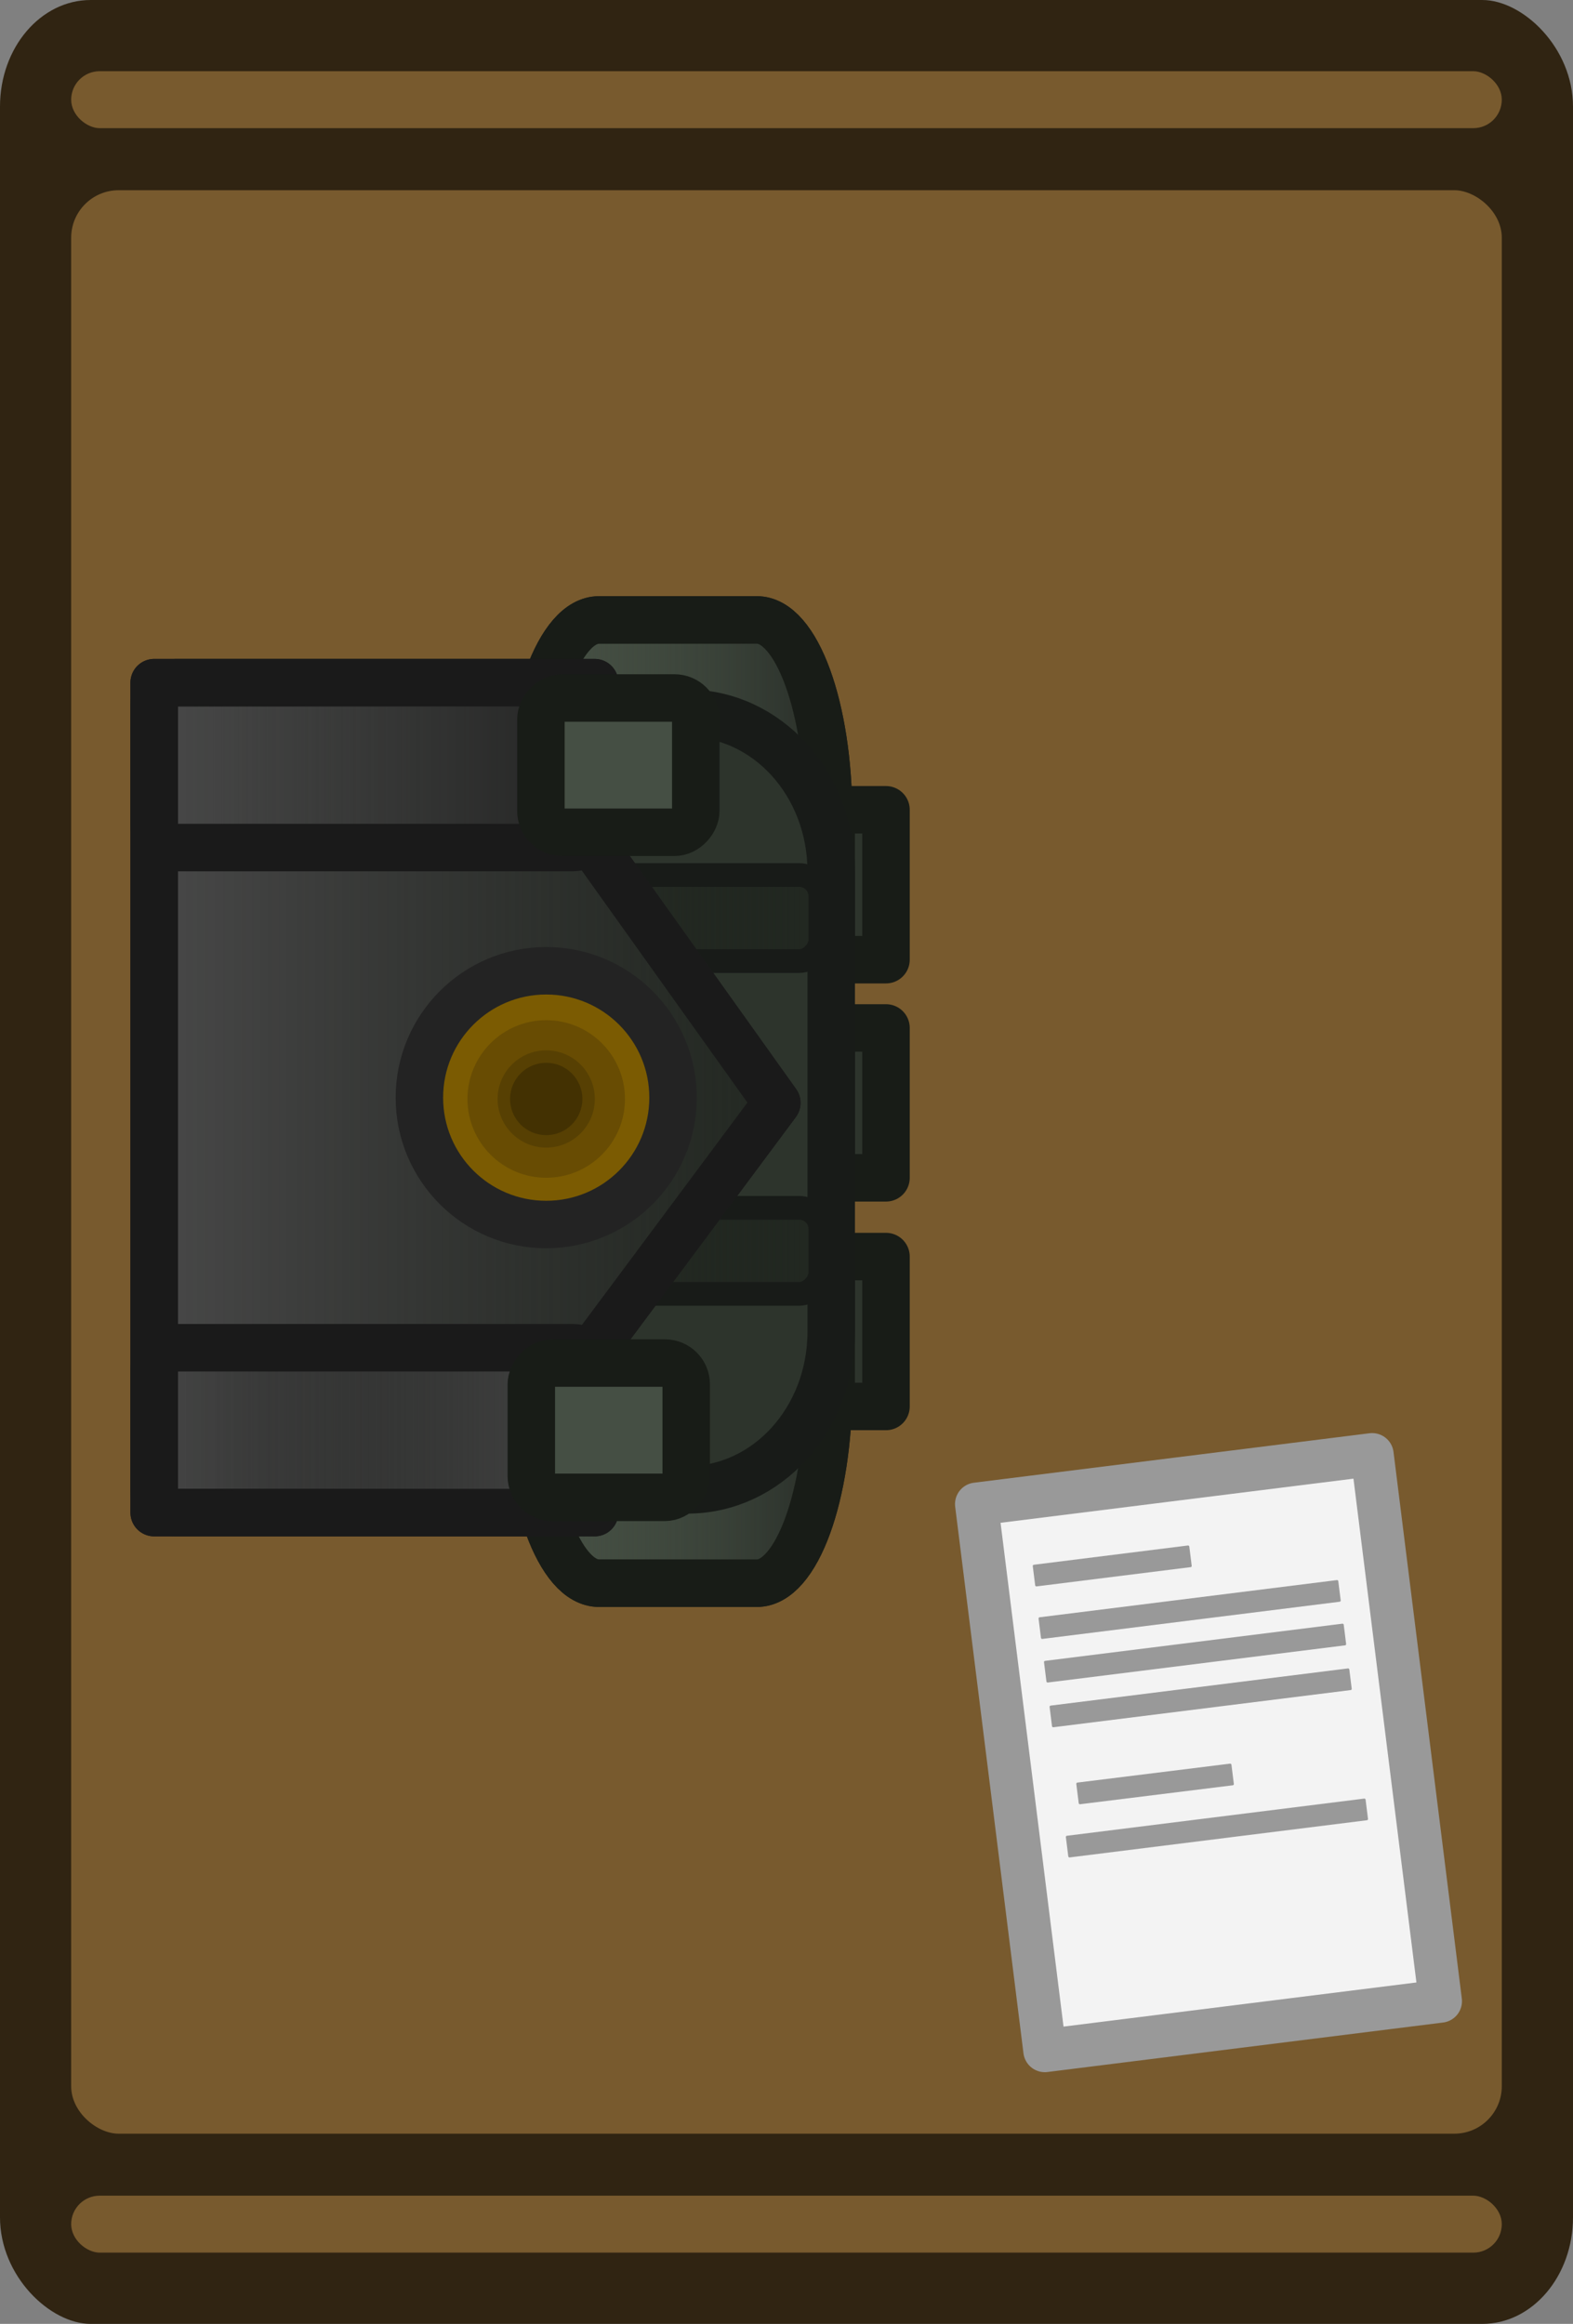 <svg xmlns="http://www.w3.org/2000/svg" xmlns:xlink="http://www.w3.org/1999/xlink" width="165.713" height="244.713" viewBox="0 0 43.845 64.747"><rect x="0" y="0" width="43.845" height="64.747" fill="#808080" stroke="none"/><defs><linearGradient xlink:href="#a" id="e" x1="2041.531" x2="2051.253" y1="-280.988" y2="-280.988" gradientTransform="translate(2.525 -14.248)" gradientUnits="userSpaceOnUse"/><linearGradient id="a"><stop offset="0" style="stop-color:#242924;stop-opacity:1"/><stop offset="1" style="stop-color:#465044;stop-opacity:0"/></linearGradient><linearGradient xlink:href="#b" id="f" x1="2044.314" x2="2052.92" y1="-300.078" y2="-300.078" gradientTransform="translate(.3 -.27)" gradientUnits="userSpaceOnUse"/><linearGradient id="b"><stop offset="0" style="stop-color:#232922;stop-opacity:1"/><stop offset="1" style="stop-color:#0d100c;stop-opacity:0"/></linearGradient><linearGradient xlink:href="#b" id="g" x1="2044.314" x2="2052.92" y1="-300.078" y2="-300.078" gradientTransform="translate(.3 9.002)" gradientUnits="userSpaceOnUse"/><linearGradient id="h" x1="2340.149" x2="2361.519" y1="-268.843" y2="-268.843" gradientTransform="scale(.874 1.144)" gradientUnits="userSpaceOnUse"><stop offset="0" style="stop-color:#232922;stop-opacity:1"/><stop offset="1" style="stop-color:#0d100c;stop-opacity:0"/></linearGradient><linearGradient id="c"><stop offset="0" style="stop-color:#212121;stop-opacity:1"/><stop offset="1" style="stop-color:#4a4a4a;stop-opacity:0"/></linearGradient><linearGradient xlink:href="#c" id="i" x1="2050.578" x2="2064.179" y1="-304.61" y2="-304.61" gradientUnits="userSpaceOnUse"/><linearGradient id="j" x1="1352.573" x2="1361.544" y1="-438.199" y2="-438.199" gradientTransform="scale(1.516 .66)" gradientUnits="userSpaceOnUse"><stop offset="0" style="stop-color:#4b4b4b;stop-opacity:1"/><stop offset="1" style="stop-color:#1c1c1c;stop-opacity:0"/></linearGradient></defs><g transform="matrix(0 1 1 0 152.573 -171.155)"><rect width="64.747" height="43.845" x="171.155" y="-152.573" rx="2.97" ry="2.528" style="display:inline;fill:#302412;fill-opacity:1;stroke-width:.125"/><rect width="54.148" height="39.876" x="176.455" y="-150.589" rx="1.323" ry="1.323" style="display:inline;fill:#785a2e;fill-opacity:1;stroke-width:.129"/><rect width="1.587" height="39.876" x="173.139" y="-150.589" rx=".794" ry=".794" style="display:inline;fill:#785a2e;fill-opacity:1;stroke-width:.096"/><rect width="1.587" height="39.876" x="232.33" y="-150.589" rx=".794" ry=".794" style="display:inline;fill:#785a2e;fill-opacity:1;stroke-width:.096"/></g><g transform="matrix(-1 0 0 1 1008.067 146.55)"><path d="M-960.29-225.511h11.113v15.346h-11.113z" style="fill:#f3f3f3;fill-opacity:1;stroke:#999;stroke-width:1.2;stroke-linecap:round;stroke-linejoin:round;stroke-dasharray:none;stroke-opacity:1;stop-color:#000" transform="scale(-1 1)rotate(-7.126)"/><rect width="4.397" height=".608" x="-958.949" y="-223.636" rx=".033" ry=".033" style="fill:#999;fill-opacity:1;stroke:none;stroke-width:1.194;stroke-linecap:round;stroke-linejoin:round;stroke-miterlimit:5;stroke-dasharray:none;stroke-opacity:1;paint-order:fill markers stroke" transform="scale(-1 1)rotate(-7.126)"/><rect width="8.419" height=".608" x="-958.97" y="-222.164" rx=".033" ry=".033" style="fill:#999;fill-opacity:1;stroke:none;stroke-width:1.194;stroke-linecap:round;stroke-linejoin:round;stroke-miterlimit:5;stroke-dasharray:none;stroke-opacity:1;paint-order:fill markers stroke" transform="scale(-1 1)rotate(-7.126)"/><rect width="8.419" height=".608" x="-958.97" y="-220.94" rx=".033" ry=".033" style="fill:#999;fill-opacity:1;stroke:none;stroke-width:1.194;stroke-linecap:round;stroke-linejoin:round;stroke-miterlimit:5;stroke-dasharray:none;stroke-opacity:1;paint-order:fill markers stroke" transform="scale(-1 1)rotate(-7.126)"/><rect width="8.419" height=".608" x="-958.97" y="-219.684" rx=".033" ry=".033" style="fill:#999;fill-opacity:1;stroke:none;stroke-width:1.194;stroke-linecap:round;stroke-linejoin:round;stroke-miterlimit:5;stroke-dasharray:none;stroke-opacity:1;paint-order:fill markers stroke" transform="scale(-1 1)rotate(-7.126)"/><rect width="4.359" height=".608" x="-958.889" y="-216.556" rx=".033" ry=".033" style="fill:#999;fill-opacity:1;stroke:none;stroke-width:1.194;stroke-linecap:round;stroke-linejoin:round;stroke-miterlimit:5;stroke-dasharray:none;stroke-opacity:1;paint-order:fill markers stroke" transform="matrix(-.992 -.123 -.124 .992 0 0)"/><rect width="8.419" height=".608" x="-958.97" y="-216.029" rx=".033" ry=".033" style="fill:#999;fill-opacity:1;stroke:none;stroke-width:1.194;stroke-linecap:round;stroke-linejoin:round;stroke-miterlimit:5;stroke-dasharray:none;stroke-opacity:1;paint-order:fill markers stroke" transform="scale(-1 1)rotate(-7.126)"/></g><g transform="matrix(-1 0 0 1 2067.814 325.927)"><path d="M2046.718-308.655h4.398c1.108 0 2 2.44 2 5.473v15.893c0 3.032-.892 5.473-2 5.473h-4.398c-1.108 0-2-2.44-2-5.473v-15.893c0-3.032.892-5.473 2-5.473" style="fill:#465044;fill-opacity:1;stroke:#181c17;stroke-width:1.323;stroke-linecap:round;stroke-linejoin:round;stroke-miterlimit:5;stroke-dasharray:none;stroke-opacity:1"/><path d="M2046.718-308.655h4.398c1.108 0 2 2.44 2 5.473v15.893c0 3.032-.892 5.473-2 5.473h-4.398c-1.108 0-2-2.44-2-5.473v-15.893c0-3.032.892-5.473 2-5.473" style="fill:url(#e);stroke:#181c17;stroke-width:1.323;stroke-linecap:round;stroke-linejoin:round;stroke-miterlimit:5;stroke-dasharray:none;stroke-opacity:1"/><path d="M2043.118-297.287h1.528v4.176h-1.528zM2043.118-303.365h1.528v4.176h-1.528zM2043.118-290.917h1.528v4.176h-1.528z" style="fill:#2d342c;fill-opacity:1;stroke:#181c17;stroke-width:1.323;stroke-linecap:round;stroke-linejoin:round;stroke-miterlimit:5;stroke-dasharray:none;stroke-opacity:1"/><path d="M2048.655-306.054h8.813c2.222 0 4.01 1.968 4.01 4.412v12.813c0 2.444-1.788 4.412-4.01 4.412h-8.813c-2.221 0-4.01-1.968-4.01-4.412v-12.813c0-2.444 1.789-4.412 4.01-4.412" style="fill:#2d342c;fill-opacity:1;stroke:#181b18;stroke-width:1.323;stroke-linecap:round;stroke-linejoin:round;stroke-miterlimit:5;stroke-opacity:1"/><rect width="7.944" height="2.397" x="2044.945" y="-301.547" rx=".593" ry=".593" style="fill:url(#f);stroke:#181b18;stroke-width:.661;stroke-linecap:round;stroke-linejoin:round;stroke-miterlimit:2;stroke-dasharray:none;stroke-opacity:1"/><rect width="7.944" height="2.397" x="2044.945" y="-292.275" rx=".593" ry=".593" style="fill:url(#g);fill-opacity:1;stroke:#181b18;stroke-width:.661;stroke-linecap:round;stroke-linejoin:round;stroke-miterlimit:2;stroke-dasharray:none;stroke-opacity:1"/><path d="M2063.517-306.907v23.124h-12.278v-4.594l-5.078-6.822 5.078-7.114v-4.594z" style="fill:#4a4a4a;fill-opacity:1;stroke:#1a1a1a;stroke-width:1.323;stroke-linecap:round;stroke-linejoin:round;stroke-miterlimit:2;stroke-dasharray:none;stroke-opacity:1"/><path d="M2063.517-306.907v23.124h-12.278v-4.594l-5.078-6.822 5.078-7.114v-4.594z" style="fill:url(#h);fill-opacity:1;stroke:#1a1a1a;stroke-width:1.323;stroke-linecap:round;stroke-linejoin:round;stroke-miterlimit:2;stroke-dasharray:none;stroke-opacity:1"/><g transform="translate(.414 .037)"><circle cx="2052.175" cy="-295.382" r="3.535" style="fill:#7b5b02;fill-opacity:1;stroke:#232323;stroke-width:1.323;stroke-linecap:round;stroke-linejoin:round;stroke-miterlimit:2;stroke-dasharray:none;stroke-opacity:1"/><circle cx="2052.175" cy="-295.345" r="2.195" style="fill:#684c03;fill-opacity:1;stroke:none;stroke-width:1.47;stroke-linecap:round;stroke-linejoin:round;stroke-miterlimit:2;stroke-dasharray:none;stroke-opacity:1"/><circle cx="2052.175" cy="-295.345" r="1.355" style="fill:#574003;fill-opacity:1;stroke:none;stroke-width:.908;stroke-linecap:round;stroke-linejoin:round;stroke-miterlimit:2;stroke-dasharray:none;stroke-opacity:1"/><circle cx="2052.175" cy="-295.345" r="1.008" style="fill:#433102;fill-opacity:1;stroke:none;stroke-width:.675;stroke-linecap:round;stroke-linejoin:round;stroke-miterlimit:2;stroke-dasharray:none;stroke-opacity:1"/></g><rect width="12.278" height="4.594" x="2051.24" y="-306.907" rx=".593" ry=".593" style="fill:url(#i);fill-opacity:1;stroke:#1a1a1a;stroke-width:1.323;stroke-linecap:round;stroke-linejoin:round;stroke-miterlimit:2;stroke-dasharray:none;stroke-opacity:1"/><rect width="12.278" height="4.594" x="2051.24" y="-288.377" rx=".593" ry=".593" style="fill:url(#j);fill-opacity:1;stroke:#1a1a1a;stroke-width:1.323;stroke-linecap:round;stroke-linejoin:round;stroke-miterlimit:2;stroke-dasharray:none;stroke-opacity:1"/><rect width="4.317" height="3.741" x="2048.42" y="-306.48" rx=".593" ry=".593" style="fill:#454f44;fill-opacity:1;stroke:#181c17;stroke-width:1.323;stroke-linecap:round;stroke-linejoin:round;stroke-miterlimit:2;stroke-dasharray:none;stroke-opacity:1"/><rect width="4.317" height="3.741" x="2048.687" y="-287.95" rx=".593" ry=".593" style="fill:#454f44;fill-opacity:1;stroke:#181c17;stroke-width:1.323;stroke-linecap:round;stroke-linejoin:round;stroke-miterlimit:2;stroke-dasharray:none;stroke-opacity:1"/></g></svg>
